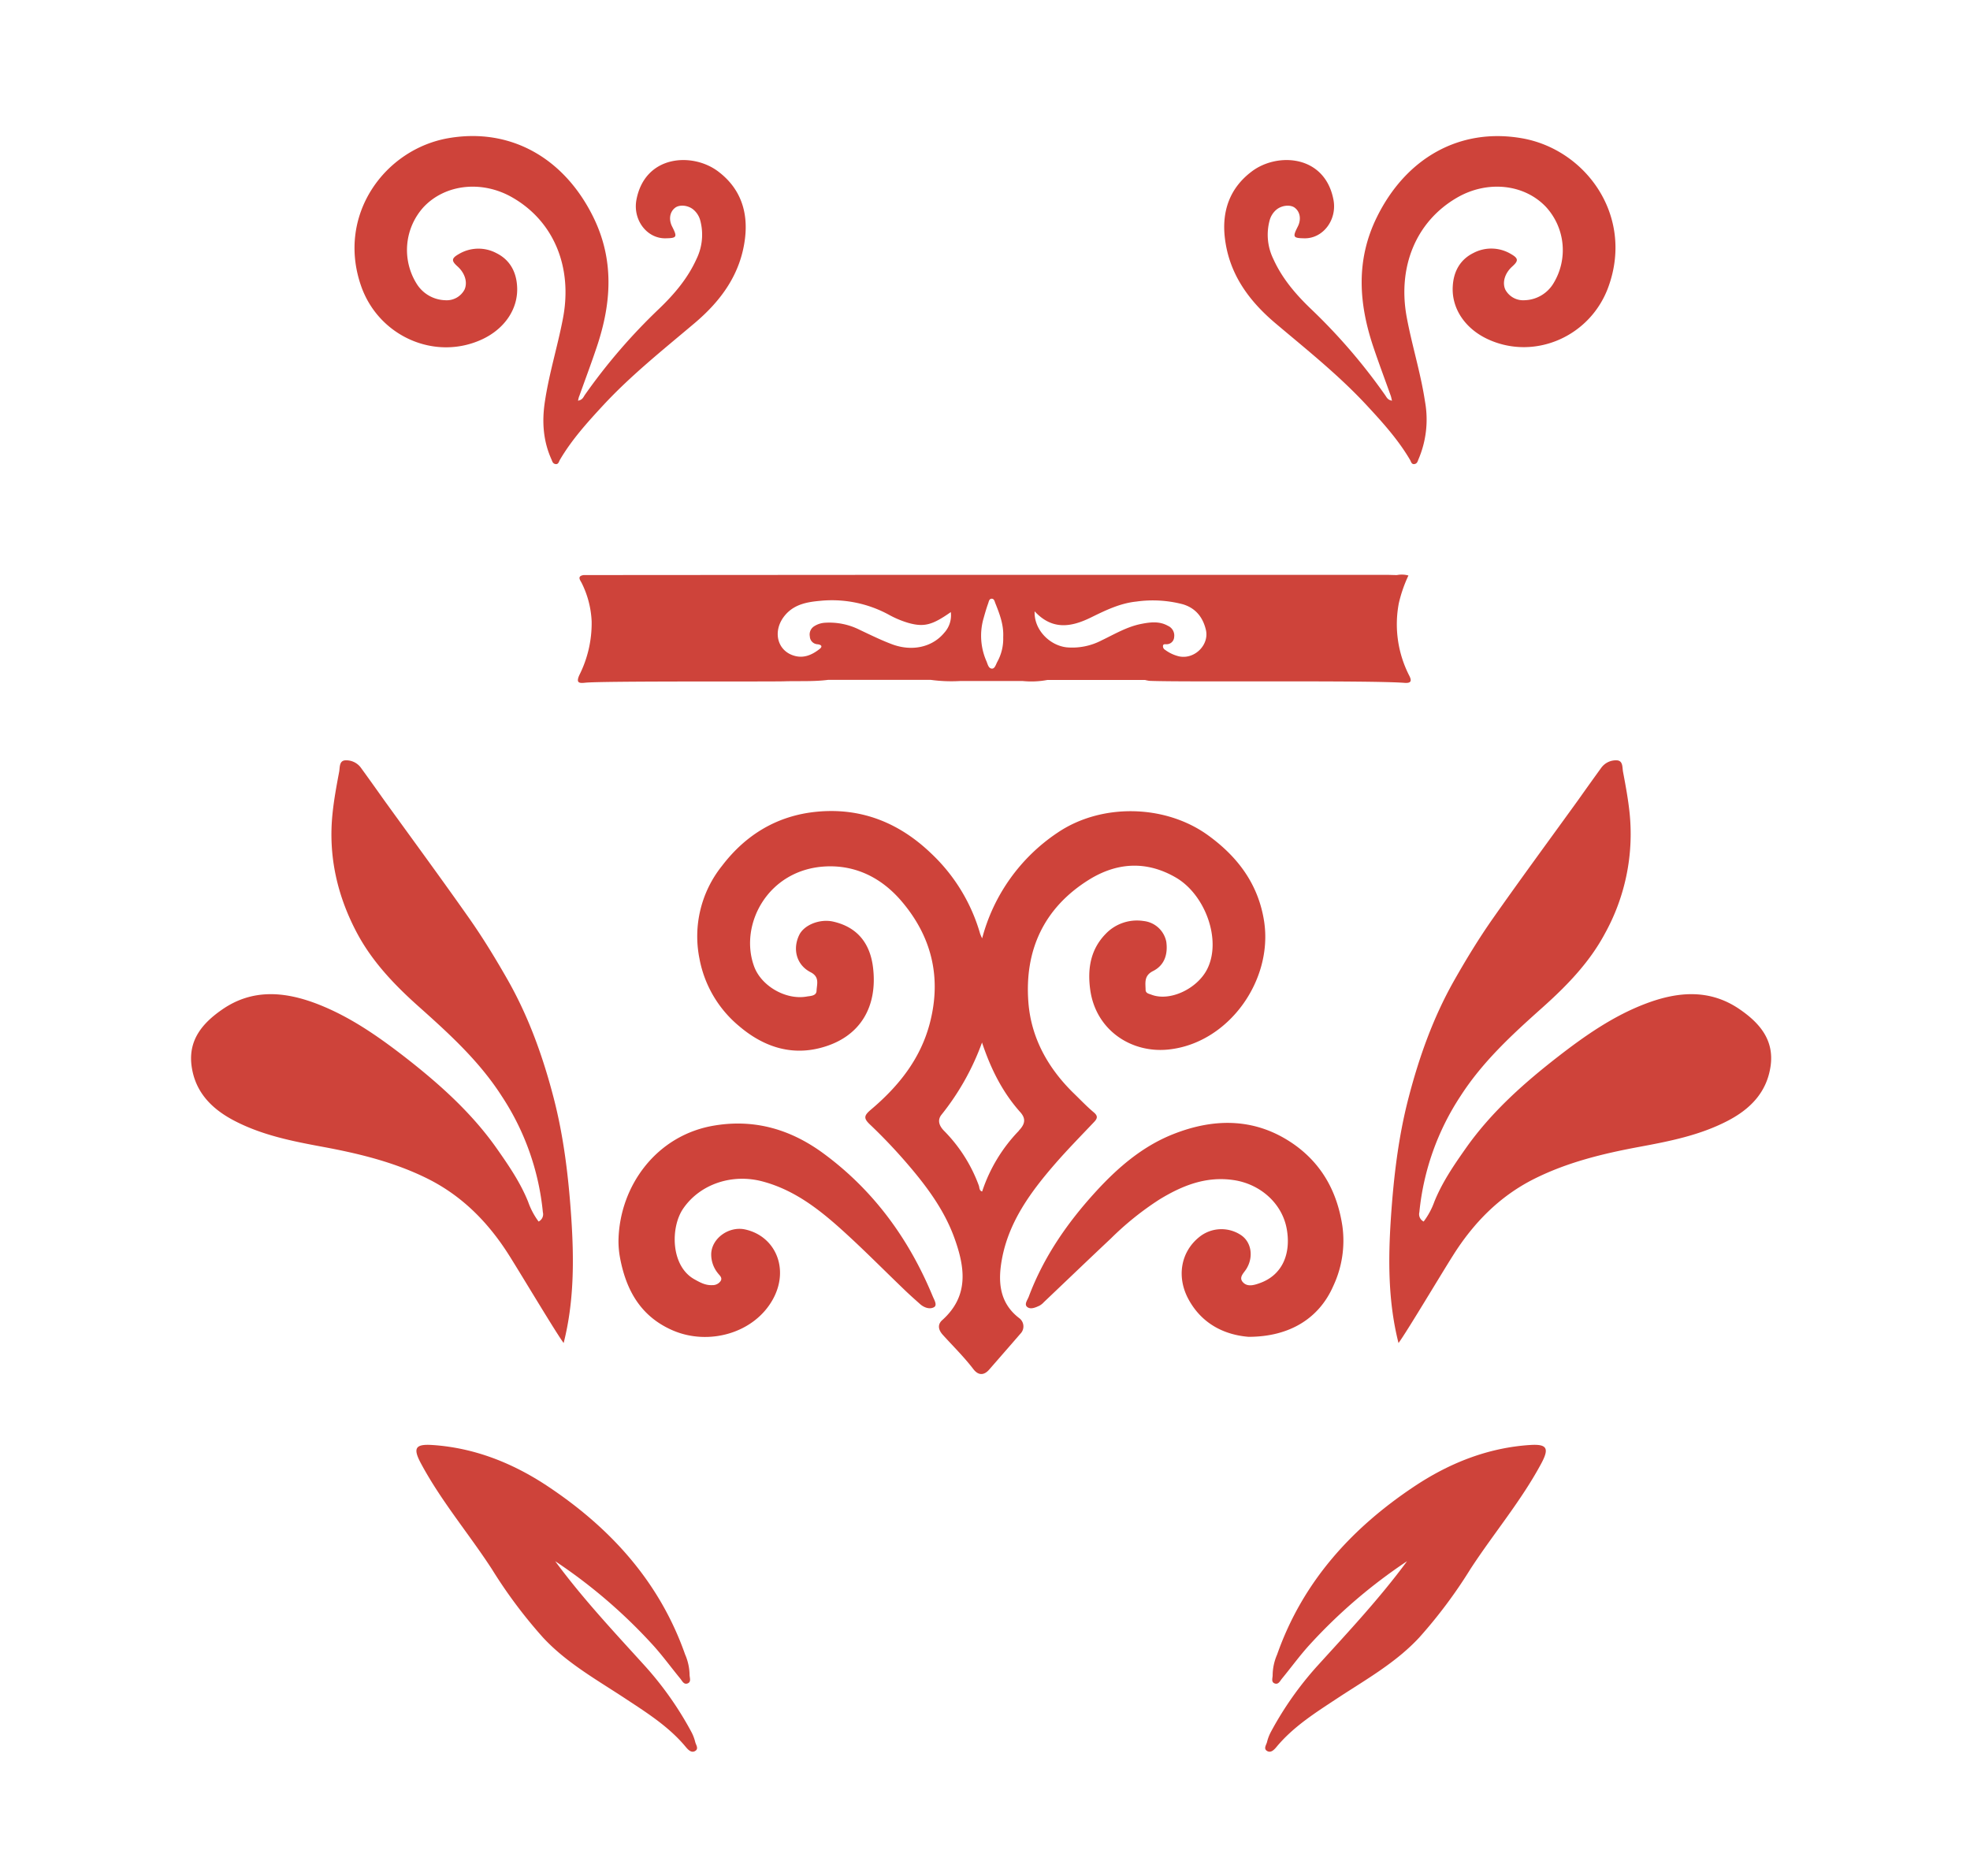 <svg id="Layer_1" data-name="Layer 1" xmlns="http://www.w3.org/2000/svg" viewBox="0 0 595.28 566.93"><defs><style>.cls-1{fill:#ce433a;}</style></defs><path class="cls-1" d="M162.75,369.16a2.45,2.45,0,0,0,1.29-2.81,77.25,77.25,0,0,0-12.44-35.11c-6.71-10.45-15.63-18.61-24.72-26.73C119.54,298,112.69,290.92,108,282.2c-6.06-11.3-8.86-23.44-7.52-36.31.43-4.23,1.21-8.44,2-12.61.26-1.28-.06-3.4,1.88-3.5a5.49,5.49,0,0,1,4.76,2.33c2.36,3.25,4.69,6.52,7,9.78,8.56,11.85,17.22,23.63,25.63,35.59,4.29,6.11,8.17,12.5,11.86,19,6.28,11.15,10.52,23.08,13.7,35.35,3.06,11.81,4.49,23.95,5.31,36.12.85,12.72.87,25.43-2.3,37.92-2.18-2.86-12.73-20.56-16.54-26.59-6.18-9.76-14-17.76-24.42-23-10.1-5.06-20.9-7.67-31.91-9.71-9.06-1.68-18.1-3.47-26.42-7.76-6.91-3.55-12-8.61-13.12-16.54s3.27-13.08,9.28-17.22c9-6.21,18.61-5.42,28.2-1.83C105.39,307,114,313,122.3,319.42c10.35,8.06,20.12,16.76,27.75,27.58,3.61,5.14,7.17,10.32,9.54,16.2A22.3,22.3,0,0,0,162.75,369.16Z"/><path class="cls-1" d="M377.28,404c-6.59-.53-13.82-3.41-18.13-11.31-3.69-6.77-2.36-14.29,3.15-18.78a10.65,10.65,0,0,1,12.77-.6c3.08,2.12,3.77,6.56,1.56,10.15-.77,1.26-2.38,2.53-1.09,4s3.19,1,4.93.38c7.2-2.46,9.64-9.14,8.36-16.38-1.38-7.81-8-13.57-15.87-14.8-8.44-1.31-15.66,1.6-22.59,5.82a90,90,0,0,0-14.71,11.82c-6.78,6.37-13.49,12.82-20.24,19.23a5.13,5.13,0,0,1-1.32,1.06c-1.17.54-2.64,1.21-3.67.42s0-2.06.4-3.06c4.48-12,11.65-22.37,20.25-31.78,6.65-7.28,14.07-13.68,23.28-17.36,12.85-5.13,25.57-5,37.17,3.4,8.19,6,12.61,14.33,14.11,24.37a32.21,32.21,0,0,1-2.76,18.06C398.64,398.34,389.78,404,377.28,404Z"/><path class="cls-1" d="M186.89,374.82c.33-16.45,11.52-31.88,29.14-34.7,12.27-2,23.15,1.32,32.95,8.57,15.12,11.17,25.74,25.84,32.88,43.1.42,1,1.42,2.62.41,3.23-1.26.76-3,.19-4.23-.9-1.69-1.51-3.38-3-5-4.58-5.73-5.5-11.31-11.15-17.16-16.51-7.5-6.88-15.32-13.3-25.51-16-9.21-2.44-18.93.83-24,8.32-3.81,5.7-3.68,17.23,3.4,21.23,1.68.94,3.37,1.9,5.42,1.8a2.94,2.94,0,0,0,2.51-1.17c.71-1-.21-1.72-.69-2.33a9,9,0,0,1-2.1-6c.2-4.73,5.4-8.38,10.23-7.33,9.16,2,13.46,11.89,8.43,21.06-5.66,10.32-19.46,14.17-30.37,9.41-9.59-4.19-14-12.08-15.84-21.89A27.65,27.65,0,0,1,186.89,374.82Z"/><path class="cls-1" d="M382,278.56c-1.71-11.28-7.94-19.61-17-26.16-12.95-9.35-32.27-9.72-45.49-.72a55.36,55.36,0,0,0-22.73,31.89,12.23,12.23,0,0,1-.62-1.41,53.6,53.6,0,0,0-14.79-24.25c-9.74-9.35-21.28-13.92-34.73-12.58-11.78,1.18-21.27,6.89-28.47,16.34a34.07,34.07,0,0,0-6.82,28,34.75,34.75,0,0,0,12,20.44c7.15,6.09,15.47,9,24.7,6.54,12.08-3.19,17.24-12.63,15.73-24.47-.91-7.08-4.69-12-12-13.66-4-.91-8.8.95-10.29,4.06-2.06,4.28-.81,9.05,3.45,11.23,2.83,1.45,1.87,3.67,1.8,5.63-.06,1.59-1.93,1.53-3,1.73C237.48,302.27,230,298,227.85,292c-4.57-12.59,4.2-29.25,21.57-30.15,9.33-.48,17.08,3.6,22.93,10.42,9.14,10.67,12.24,23.08,8.62,36.94-2.84,10.86-9.46,19.08-17.81,26.14-2.08,1.76-2.27,2.59-.33,4.44,4,3.8,7.78,7.78,11.36,11.95,5.74,6.68,11,13.71,14.09,22.08,3.27,8.95,4.72,17.72-3.57,25.14-1.41,1.26-1.26,2.86.19,4.45,3.09,3.42,6.39,6.65,9.2,10.32,1.51,2,3.25,2,4.86.11q4.71-5.39,9.39-10.79a3.12,3.12,0,0,0-.33-4.67c-6.11-4.64-6.48-11.13-5.29-17.72,2.06-11.41,8.72-20.46,16.14-29,3.77-4.33,7.81-8.44,11.76-12.61,1.05-1.11,1.13-1.85-.17-2.93-2.11-1.77-4-3.78-6-5.71-7.77-7.58-12.89-16.74-13.71-27.52-1.2-15.67,4.65-28.49,18.26-37,8.45-5.26,17.37-5.86,26.28-.7s13.94,18.94,9.47,27.73c-3,5.9-11.26,9.85-16.87,7.67-.7-.27-1.7-.39-1.72-1.45-.05-2.19-.51-4.3,2.25-5.68,3.49-1.75,4.52-5.11,4-8.87a7.84,7.84,0,0,0-6.85-6.25,13.08,13.08,0,0,0-11.49,3.91c-4.56,4.7-5.51,10.51-4.65,16.82,1.7,12.54,12.94,19.64,24.5,18C371.47,314.73,384.63,296.24,382,278.56Zm-74.08,63.12a48,48,0,0,0-11.14,18.4c-.92-.24-.78-1.18-1-1.78a46,46,0,0,0-10.4-16.44c-1.49-1.47-2.26-3.22-.92-4.94a76.55,76.55,0,0,0,12.28-21.86c2.7,8.09,6.25,15.14,11.67,21.17C310,338.1,309.78,339.69,307.87,341.68Z"/><path class="cls-1" d="M174.66,121.09c1.28-.21,1.6-1,2-1.65a174.37,174.37,0,0,1,22.49-26.12c4.57-4.38,8.68-9.2,11.32-15.07a16.68,16.68,0,0,0,1.14-11.58,6.45,6.45,0,0,0-2-3.25C208,62,205.36,61.75,204,62.79c-1.63,1.25-2,3.56-.87,5.74,1.59,3.13,1.4,3.44-2.07,3.49-5.63.07-9.9-5.62-8.74-11.68,2.61-13.59,17-14.36,24.71-8.51,6.63,5,9.07,12,8.1,20.15-1.29,10.77-7.19,18.86-15.21,25.65-9.46,8-19.18,15.72-27.65,24.85-4.79,5.18-9.51,10.39-13.1,16.52-.29.5-.42,1.36-1.27,1.25s-1-.78-1.24-1.37c-2.57-5.64-2.93-11.57-2-17.58,1.28-8.54,3.89-16.8,5.49-25.29C173,80.77,167.41,67,155,59.78c-9.17-5.38-20.41-4.21-27,2.8a19.27,19.27,0,0,0-2,23.33,10.52,10.52,0,0,0,8.53,4.82,6.09,6.09,0,0,0,5.83-3.2c1-2.21.13-5-2.09-7-1.9-1.69-1.9-2.45.34-3.73A11.57,11.57,0,0,1,150,76.5c4.05,2,6,5.63,6.25,10,.44,6.77-3.75,12.94-10.72,16.12-14.18,6.48-31.15-1-36.43-16.23-7.46-21.47,7.25-41.4,26.54-44.66,18.65-3.16,34.83,6,43.62,23.84,6.41,13,5.51,26.08,1.06,39.3-1.67,5-3.51,9.88-5.27,14.81C174.87,120.07,174.81,120.45,174.66,121.09Z"/><path class="cls-1" d="M167.77,471.81c8.24,11.2,17.71,21.3,27,31.53a101.4,101.4,0,0,1,14.11,20,13.15,13.15,0,0,1,1.2,3.12c.21.87,1.13,2,0,2.69s-2.09-.29-2.82-1.16c-5.22-6.31-12.07-10.55-18.81-15-8.48-5.56-17.36-10.56-24.38-18.13a147.13,147.13,0,0,1-15.44-20.66c-7-10.76-15.34-20.57-21.42-31.92-2.46-4.58-1.8-5.92,3.37-5.59,12.8.83,24.41,5.48,34.94,12.48,19,12.64,33.79,28.89,41.5,50.82a16.06,16.06,0,0,1,1.35,6.13c0,.9.58,2.16-.58,2.62s-1.66-.77-2.25-1.48c-2.78-3.38-5.36-6.94-8.3-10.17A159.19,159.19,0,0,0,167.77,471.81Z"/><path class="cls-1" d="M430.19,369.16a2.47,2.47,0,0,1-1.3-2.81,77.48,77.48,0,0,1,12.44-35.11c6.72-10.45,15.64-18.61,24.73-26.73,7.33-6.55,14.19-13.59,18.86-22.31a62.08,62.08,0,0,0,7.52-36.31c-.43-4.23-1.21-8.44-2-12.61-.26-1.28.06-3.4-1.88-3.5a5.49,5.49,0,0,0-4.76,2.33c-2.36,3.25-4.69,6.52-7,9.78-8.56,11.85-17.23,23.63-25.63,35.59-4.29,6.11-8.18,12.5-11.86,19-6.29,11.15-10.52,23.08-13.7,35.35-3.07,11.81-4.49,23.95-5.31,36.12-.85,12.72-.88,25.43,2.29,37.92,2.19-2.86,12.73-20.56,16.55-26.59,6.17-9.76,14-17.76,24.42-23,10.09-5.06,20.9-7.67,31.91-9.71,9.06-1.68,18.1-3.47,26.42-7.76,6.91-3.55,11.95-8.61,13.12-16.54s-3.27-13.08-9.28-17.22c-9-6.21-18.62-5.42-28.2-1.83-9.91,3.71-18.53,9.73-26.82,16.17-10.36,8.06-20.12,16.76-27.75,27.58-3.62,5.14-7.17,10.32-9.54,16.2A22.59,22.59,0,0,1,430.19,369.16Z"/><path class="cls-1" d="M425.17,471.81c-8.24,11.2-17.71,21.3-27,31.53a101,101,0,0,0-14.11,20,13.15,13.15,0,0,0-1.2,3.12c-.22.87-1.13,2,0,2.69s2.09-.29,2.82-1.16c5.22-6.31,12.07-10.55,18.8-15,8.49-5.56,17.37-10.56,24.39-18.13a147.13,147.13,0,0,0,15.44-20.66c7-10.76,15.33-20.57,21.42-31.92,2.45-4.58,1.8-5.92-3.38-5.59-12.79.83-24.4,5.48-34.93,12.48-19,12.64-33.79,28.89-41.5,50.82a16.08,16.08,0,0,0-1.36,6.13c.05.9-.57,2.16.59,2.62s1.66-.77,2.25-1.48c2.78-3.38,5.36-6.94,8.3-10.17A159.19,159.19,0,0,1,425.17,471.81Z"/><path class="cls-1" d="M420.62,121.09c-1.29-.21-1.6-1-2.05-1.65a174.31,174.31,0,0,0-22.48-26.12c-4.57-4.38-8.69-9.2-11.33-15.07a16.62,16.62,0,0,1-1.13-11.58,6.39,6.39,0,0,1,2-3.25c1.62-1.39,4.27-1.67,5.63-.63,1.62,1.25,2,3.56.87,5.74-1.59,3.13-1.41,3.44,2.07,3.49,5.62.07,9.9-5.62,8.73-11.68-2.61-13.59-17-14.36-24.7-8.51-6.64,5-9.08,12-8.1,20.15,1.28,10.77,7.19,18.86,15.2,25.65,9.47,8,19.18,15.72,27.65,24.85,4.8,5.18,9.52,10.39,13.11,16.52.29.5.42,1.36,1.27,1.25s1-.78,1.23-1.37a30.57,30.57,0,0,0,2-17.58c-1.29-8.54-3.9-16.8-5.49-25.29-2.87-15.24,2.7-29,15.09-36.23,9.18-5.38,20.42-4.21,27,2.8a19.29,19.29,0,0,1,2.05,23.33,10.52,10.52,0,0,1-8.53,4.82,6.12,6.12,0,0,1-5.84-3.2c-1-2.21-.13-5,2.1-7,1.89-1.69,1.89-2.45-.34-3.73a11.57,11.57,0,0,0-11.39-.35c-4.06,2-6,5.63-6.25,10-.44,6.77,3.75,12.94,10.72,16.12,14.17,6.48,31.15-1,36.43-16.23C493.68,64.94,479,45,459.68,41.75c-18.64-3.16-34.82,6-43.61,23.84-6.42,13-5.52,26.08-1.07,39.3,1.68,5,3.52,9.88,5.28,14.81C420.4,120.07,420.46,120.45,420.62,121.09Z"/><path class="cls-1" d="M425.84,204.19a34,34,0,0,1-3.16-21.86,41.69,41.69,0,0,1,2.91-8.41,7.61,7.61,0,0,0-3.47-.13h0c-1.14,0-2.27-.07-3.4-.07l-139.61,0-102.73.07c-2.16.31-1,1.62-.6,2.42a28.73,28.73,0,0,1,3,11.62A34.86,34.86,0,0,1,175.07,204c-1,2.23-.26,2.55,1.67,2.33,4.85-.56,55.28-.29,60.14-.43,4.45-.14,8.91.13,13.35-.44h31a46.47,46.47,0,0,0,8.9.35h0l18.9,0h0a25.92,25.92,0,0,0,7.46-.32h0l29.5,0a10,10,0,0,0,1.41.27c10.26.43,67-.22,77.22.62C426.5,206.46,426.59,205.66,425.84,204.19Zm-124.51-4.13c-.4.76-.71,2-1.55,2-1.07,0-1.32-1.31-1.66-2.14a19.13,19.13,0,0,1-1-12.76c.46-1.62.91-3.25,1.49-4.84.19-.53.28-1.41,1.1-1.38.63,0,.83.71,1,1.23,1.31,3.29,2.62,6.59,2.43,10.37A14.39,14.39,0,0,1,301.33,200.06Zm-63.87-14.41c2.76-3.07,6.54-3.73,10.33-4.07a36,36,0,0,1,20.62,4.1,29.65,29.65,0,0,0,6,2.55c4.84,1.37,7.32.66,12.9-3.25a7.81,7.81,0,0,1-2,6.27c-3.58,4.32-9.67,5.72-15.74,3.46-3.32-1.24-6.51-2.82-9.72-4.33a20.37,20.37,0,0,0-10.54-2.18,6.74,6.74,0,0,0-3.19,1,2.94,2.94,0,0,0-1.41,3.12A2.45,2.45,0,0,0,247,194.7c1,.1,1.77.56.65,1.44-2.16,1.68-4.57,2.83-7.41,2.1C234.67,196.81,233.23,190.36,237.46,185.65Zm119,12.75a11.45,11.45,0,0,1-4.38-2,1.27,1.27,0,0,1-.66-1.22c.08-.58.56-.48.94-.49a2.28,2.28,0,0,0,2.44-2.18,3.19,3.19,0,0,0-1.89-3.38c-2.56-1.46-5.33-1.11-8-.59-4.34.84-8.12,3.11-12.06,5a19.18,19.18,0,0,1-10.55,2.09c-5.29-.61-9.92-5.49-9.66-10.88,5.39,5.81,11.15,4.74,17.07,1.83,4.36-2.14,8.73-4.27,13.65-4.78a35.78,35.78,0,0,1,14,.8c3.88,1.13,6.08,3.88,7,7.64C365.51,194.74,361.14,199.23,356.49,198.4Z"/></svg>